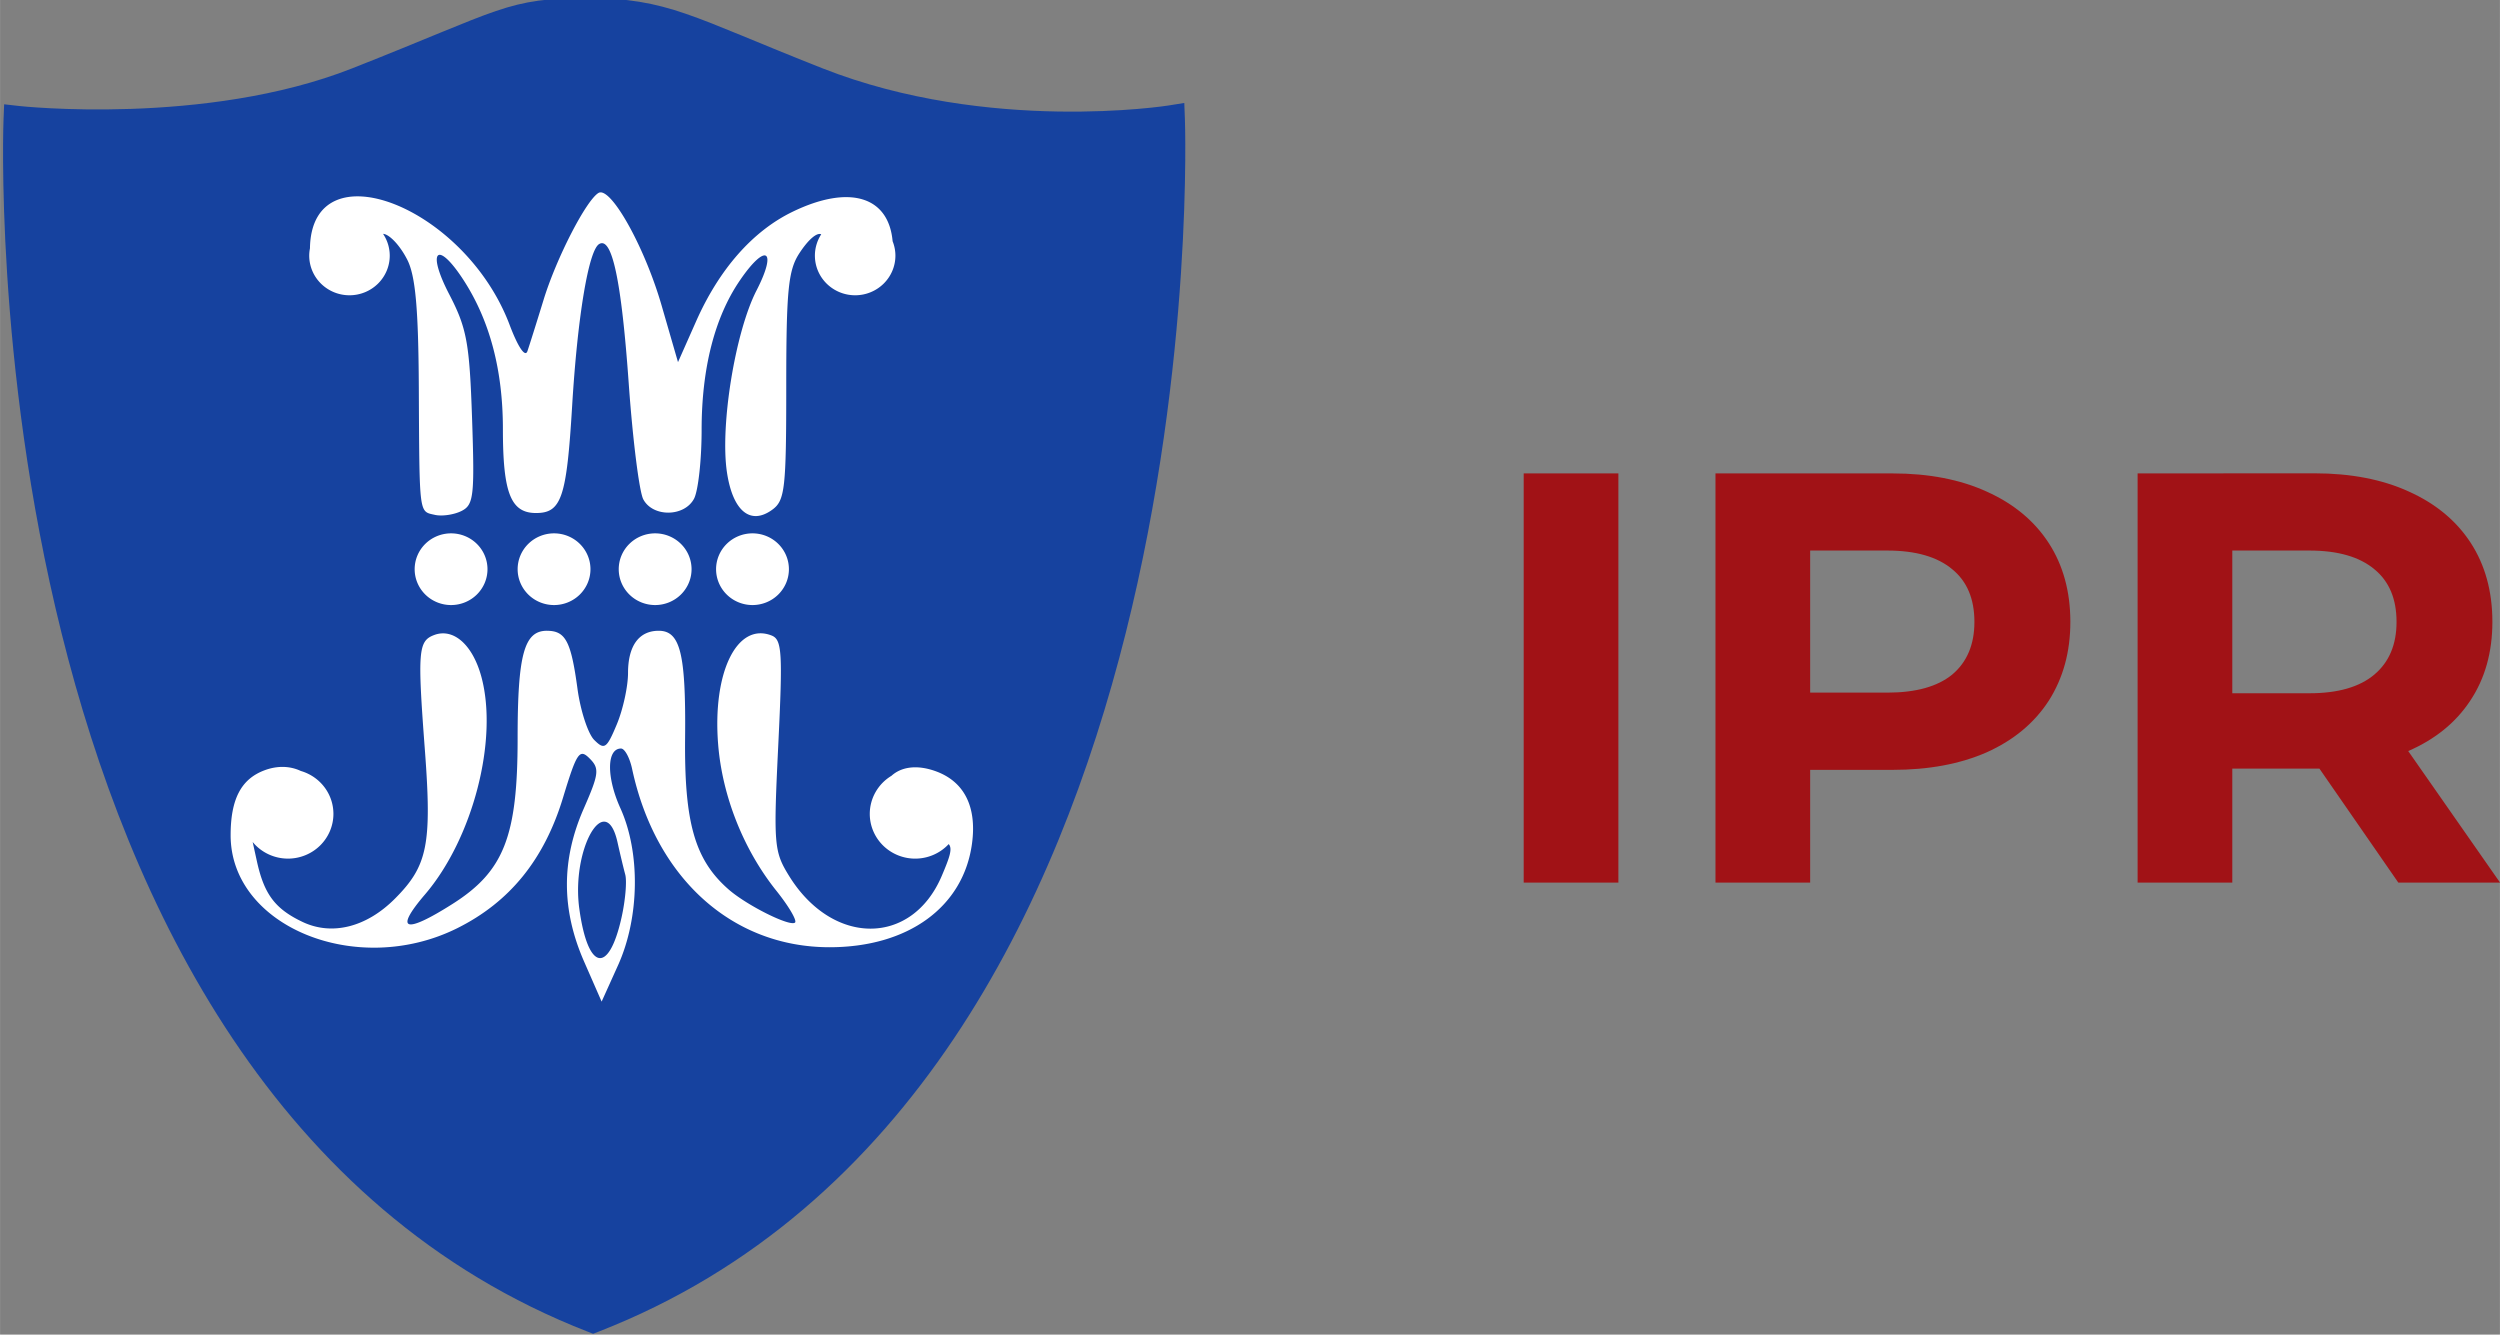 <?xml version="1.0" encoding="UTF-8"?>
<svg width="89.913" height="47.999" version="1.1" viewBox="0 0 23.789 12.7" xmlns="http://www.w3.org/2000/svg" xmlns:cc="http://creativecommons.org/ns#" xmlns:dc="http://purl.org/dc/elements/1.1/" xmlns:rdf="http://www.w3.org/1999/02/22-rdf-syntax-ns#">
 <rect x="0" y="0" width="23.789" height="12.7" fill="#808080" stroke="none"/>
 <g transform="translate(-1.436 -.021)">
  <path d="m15.935 4.526v3.894h0.901v-3.894zm1.825 0v3.894h0.901v-1.073h0.784c0.345 0 0.643-0.056 0.896-0.167 0.256-0.115 0.452-0.278 0.59-0.49 0.137-0.215 0.206-0.465 0.206-0.751 0-0.289-0.069-0.54-0.206-0.751-0.137-0.211-0.334-0.374-0.59-0.489-0.252-0.115-0.551-0.173-0.896-0.173zm4.017 0v3.894h0.901v-1.085h0.829l0.751 1.085h0.968l-0.874-1.252c0.256-0.111 0.453-0.271 0.59-0.479 0.141-0.211 0.211-0.462 0.211-0.751 0-0.289-0.069-0.54-0.206-0.751-0.137-0.211-0.334-0.374-0.59-0.489-0.252-0.115-0.551-0.173-0.896-0.173zm-3.116 0.734h0.734c0.271 0 0.477 0.06 0.618 0.178 0.141 0.115 0.211 0.282 0.211 0.501 0 0.215-0.07 0.382-0.211 0.501-0.141 0.115-0.347 0.172-0.618 0.172h-0.734zm4.017 0h0.734c0.271 0 0.477 0.06 0.618 0.178 0.141 0.115 0.211 0.282 0.211 0.501 0 0.215-0.07 0.382-0.211 0.501-0.141 0.119-0.347 0.178-0.618 0.178h-0.734z" style="fill:#a11216;stroke-width:.139"/>
  <g transform="matrix(.138 0 0 .138 -30.893 20.973)">
   <path d="m274.77-151.96c-2.692 0-4.232 0.187-6.306 0.893s-4.688 1.895-9.909 3.953c-10.141 3.997-22.952 2.599-22.952 2.599l-1.053-0.119-0.042 1.059s-0.665 16.668 4.005 35.423 14.726 39.773 36.294 48.16l0.357 0.139 0.357-0.139c21.568-8.387 31.661-29.414 36.369-48.179s4.081-35.444 4.081-35.444l-0.042-1.112-1.099 0.177s-12.37 1.959-23.845-2.563c-4.561-1.798-7.184-2.989-9.413-3.757-2.229-0.768-4.078-1.089-6.802-1.089z" style="color-rendering:auto;color:#000000;dominant-baseline:auto;fill:#16429f;font-feature-settings:normal;font-variant-alternates:normal;font-variant-caps:normal;font-variant-ligatures:normal;font-variant-numeric:normal;font-variant-position:normal;image-rendering:auto;isolation:auto;mix-blend-mode:normal;shape-padding:0;shape-rendering:auto;solid-color:#000000;text-decoration-color:#000000;text-decoration-line:none;text-decoration-style:solid;text-indent:0;text-orientation:mixed;text-transform:none;white-space:normal"/>
   <path d="m275.7-138.56c-0.063-4e-3 -0.12 0.01-0.172 0.042-0.863 0.534-2.897 4.494-3.775 7.35-0.472 1.535-0.975 3.134-1.117 3.552-0.156 0.458-0.647-0.266-1.232-1.815-3.083-8.165-13.568-12.247-13.764-5.359v0.078a2.776 2.733 0 0 0-0.052 0.514 2.776 2.733 0 0 0 2.776 2.733 2.776 2.733 0 0 0 2.776-2.733 2.776 2.733 0 0 0-0.459-1.501c0.374 7e-3 1.104 0.684 1.665 1.777 0.567 1.106 0.771 3.361 0.799 8.844 0.045 8.85 2e-3 8.504 1.104 8.755 0.488 0.111 1.311-6e-3 1.828-0.262 0.853-0.421 0.922-1.012 0.74-6.381-0.177-5.228-0.361-6.227-1.583-8.582-1.569-3.023-0.81-3.753 0.998-0.96 1.811 2.797 2.711 6.207 2.711 10.273 1e-5 4.409 0.543 5.785 2.284 5.785 1.752 0 2.109-1.054 2.489-7.358 0.371-6.166 1.131-10.736 1.86-11.186 0.889-0.55 1.539 2.502 2.042 9.585 0.276 3.891 0.729 7.499 1.007 8.017 0.664 1.24 2.824 1.216 3.496-0.04 0.289-0.54 0.525-2.673 0.525-4.74 0-4.249 0.895-7.757 2.627-10.301 1.798-2.641 2.619-2.166 1.161 0.672-1.472 2.864-2.523 9.328-2.041 12.545 0.401 2.676 1.621 3.678 3.131 2.573 0.867-0.635 0.958-1.442 0.958-8.499 0-6.608 0.137-8.007 0.9-9.175 0.658-1.007 1.23-1.448 1.512-1.312a2.776 2.733 0 0 0-0.437 1.471 2.776 2.733 0 0 0 2.776 2.733 2.776 2.733 0 0 0 2.776-2.733 2.776 2.733 0 0 0-0.193-0.994c-0.275-3.096-2.984-3.927-6.897-2.032-2.745 1.329-5.055 3.951-6.652 7.551l-1.25 2.818-1.13-3.905c-1.108-3.829-3.244-7.747-4.187-7.801zm-10.331 23.512a2.511 2.472 0 0 0-2.511 2.472 2.511 2.472 0 0 0 2.511 2.472 2.511 2.472 0 0 0 2.511-2.472 2.511 2.472 0 0 0-2.511-2.472zm7.101 0a2.511 2.472 0 0 0-2.511 2.472 2.511 2.472 0 0 0 2.511 2.472 2.511 2.472 0 0 0 2.511-2.472 2.511 2.472 0 0 0-2.511-2.472zm6.971 0a2.511 2.472 0 0 0-2.511 2.472 2.511 2.472 0 0 0 2.511 2.472 2.511 2.472 0 0 0 2.511-2.472 2.511 2.472 0 0 0-2.511-2.472zm6.713 0a2.511 2.472 0 0 0-2.511 2.472 2.511 2.472 0 0 0 2.511 2.472 2.511 2.472 0 0 0 2.511-2.472 2.511 2.472 0 0 0-2.511-2.472zm-14.178 6.717c-1.571 0-2.018 1.643-2.018 7.419-2e-5 6.763-0.946 9.171-4.486 11.416-3.307 2.098-4.04 1.847-1.901-0.652 3.298-3.853 5.062-10.66 3.889-15.003-0.6-2.221-1.933-3.395-3.272-2.881-1.082 0.415-1.138 1.116-0.629 7.873 0.495 6.57 0.199 8.04-2.074 10.314-1.96 1.96-4.33 2.554-6.355 1.593-1.892-0.898-2.65-1.903-3.149-4.177l-0.293-1.335a3.134 3.086 0 0 0 2.434 1.145 3.134 3.086 0 0 0 3.134-3.086 3.134 3.086 0 0 0-2.249-2.958c-0.714-0.338-1.595-0.392-2.525-0.038-1.598 0.608-2.314 1.992-2.314 4.471 0 6.291 8.705 9.859 15.631 6.407 3.619-1.804 5.995-4.736 7.289-8.997 0.948-3.122 1.138-3.403 1.832-2.708 0.694 0.694 0.652 1.054-0.407 3.471-1.549 3.535-1.54 6.954 0.028 10.535l1.21 2.763 1.133-2.509c1.484-3.287 1.55-7.768 0.159-10.833-0.967-2.132-0.946-4.11 0.045-4.11 0.255 0 0.598 0.628 0.763 1.396 1.611 7.529 6.897 12.306 13.616 12.306 5.426 0 9.238-2.777 9.825-7.157 0.343-2.557-0.55-4.3-2.563-5.001-1.256-0.438-2.312-0.28-2.994 0.338a3.134 3.086 0 0 0-1.494 2.625 3.134 3.086 0 0 0 3.134 3.086 3.134 3.086 0 0 0 2.307-1.002c0.285 0.307 0.057 0.931-0.472 2.18-2.058 4.862-7.533 4.868-10.536 0.01-1.038-1.679-1.077-2.152-0.743-9.017 0.312-6.427 0.259-7.281-0.473-7.562-2.381-0.914-4.072 2.55-3.672 7.523 0.287 3.57 1.756 7.263 4.01 10.079 0.853 1.065 1.434 2.053 1.293 2.194-0.321 0.321-3.326-1.177-4.593-2.289-2.319-2.035-3.049-4.586-2.99-10.44 0.059-5.811-0.329-7.388-1.821-7.388-1.361 0-2.114 1.036-2.114 2.909 0 0.93-0.348 2.526-0.775 3.546-0.698 1.67-0.853 1.777-1.556 1.074-0.43-0.43-0.949-2.02-1.155-3.533-0.445-3.279-0.823-3.995-2.109-3.995zm3.972 13.164c0.353 0.021 0.682 0.448 0.899 1.426 0.171 0.768 0.41 1.769 0.533 2.225 0.122 0.456 5e-3 1.797-0.261 2.979-0.887 3.949-2.322 3.641-2.907-0.625-0.415-3.029 0.758-6.065 1.736-6.006z" style="fill:#fff;paint-order:stroke fill markers"/>
  </g>
 </g>
</svg>
